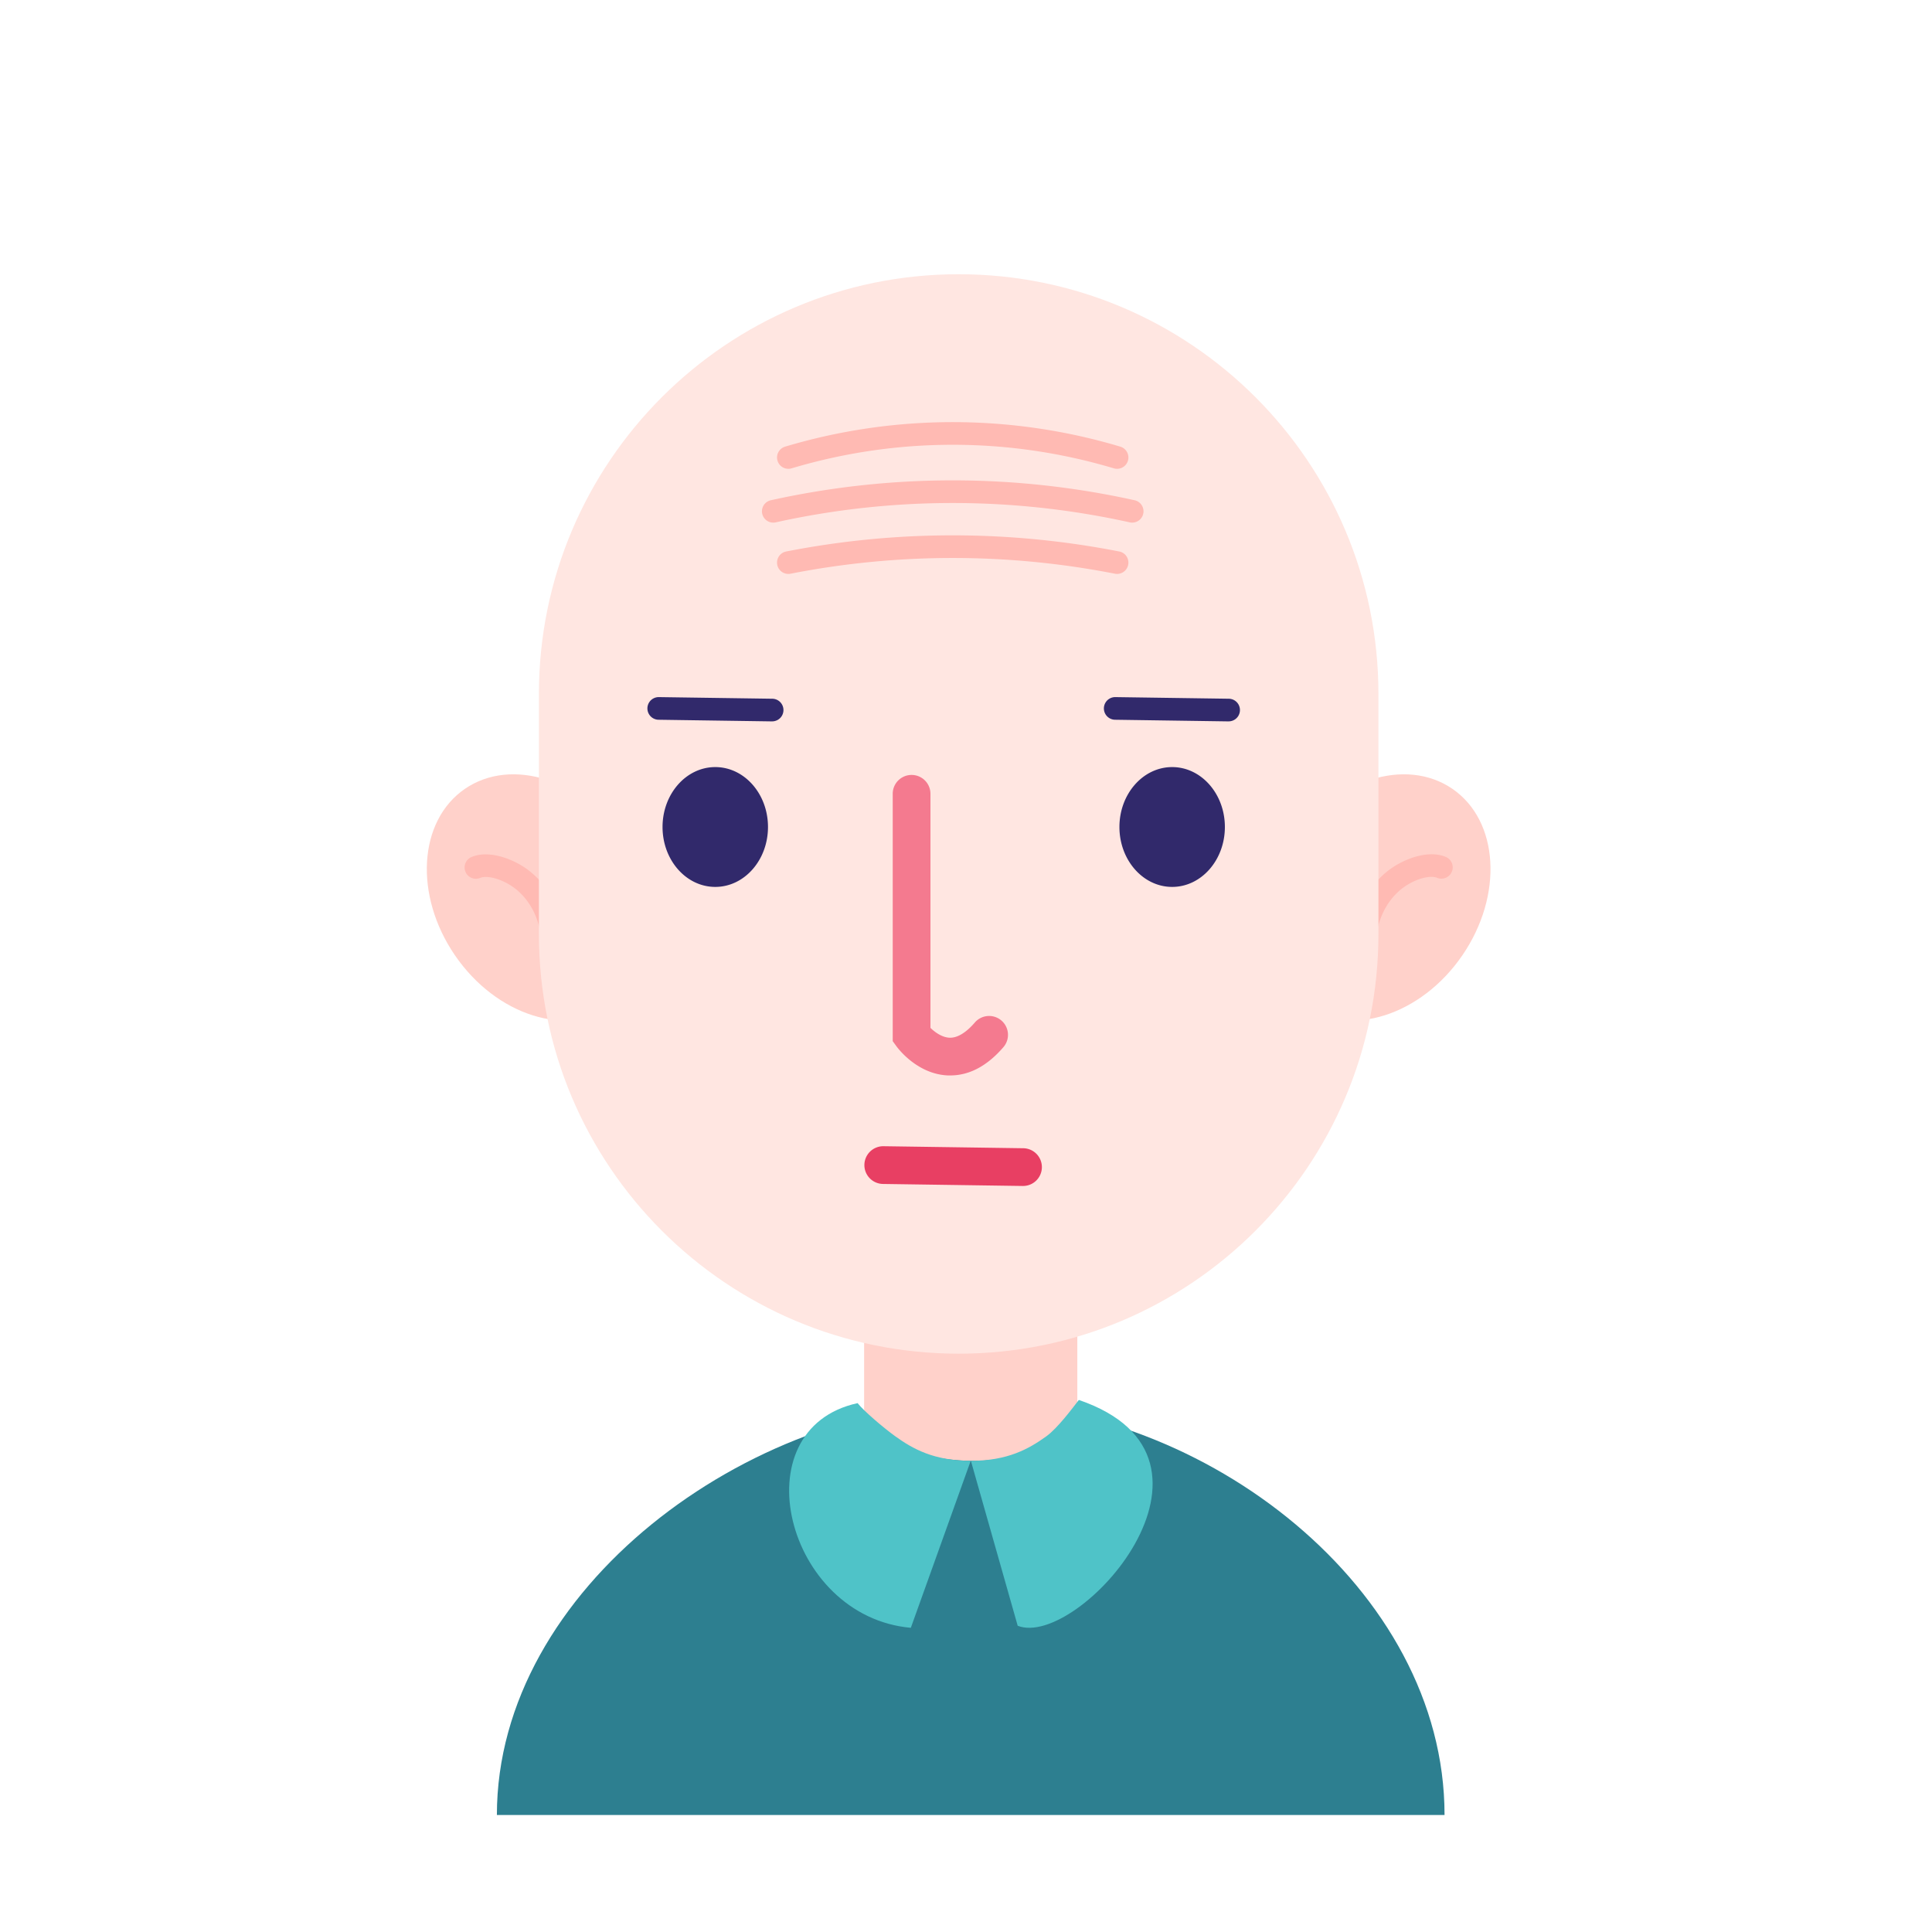 <?xml version="1.0" standalone="no"?><!DOCTYPE svg PUBLIC "-//W3C//DTD SVG 1.1//EN" "http://www.w3.org/Graphics/SVG/1.1/DTD/svg11.dtd"><svg class="icon" width="200px" height="200.00px" viewBox="0 0 1024 1024" version="1.1" xmlns="http://www.w3.org/2000/svg"><path d="M685.54 444.94c-21.82 31.78-19.48 71.31 5.24 88.28s62.45 5 84.27-26.83 19.48-71.32-5.24-88.29-62.45-4.95-84.27 26.84z" fill="#FFD1CA" /><path d="M723.48 516.87a6 6 0 0 1-6-5.34c-3.47-31.48 12.93-46.45 20.14-51.43 8.14-5.61 20.22-9.6 28.85-5.84a6 6 0 0 1-4.79 11c-3.14-1.37-10.45 0-17.25 4.71-5.43 3.75-17.78 15.18-15 40.23a6 6 0 0 1-5.31 6.62 4.87 4.87 0 0 1-0.64 0.05z" fill="#FFBAB3" /><path d="M330.69 444.94c21.82 31.78 19.47 71.31-5.25 88.28s-62.45 5-84.27-26.83-19.47-71.32 5.25-88.29 62.44-4.95 84.27 26.84z" fill="#FFD1CA" /><path d="M292.75 516.87a5 5 0 0 1-0.67 0 6 6 0 0 1-5.31-6.62c2.77-25-9.58-36.48-15-40.23-6.8-4.69-14.11-6.08-17.24-4.71a6 6 0 0 1-4.79-11c8.63-3.76 20.71 0.23 28.85 5.84 7.21 5 23.6 19.95 20.13 51.43a6 6 0 0 1-5.97 5.29z" fill="#FFBAB3" /><path d="M765.64 962c0-120.29-127.9-217.83-248.08-218.31-120.17 0.48-254.2 98-254.2 218.31z" fill="#2D7F90" /><path d="M571 755.92s-21.28 18.37-55 18.37c-36.75 0-58-18.37-58-18.37V646.83h113z" fill="#FFD1CA" /><path d="M730.6 495c0 122.87-99.62 222.48-222.49 222.48S285.63 617.87 285.63 495V367.84c0-122.87 99.61-222.49 222.48-222.49C631 145.35 730.6 245 730.6 367.84z" fill="#FFE6E1" /><path d="M503.69 570h-1.29c-16.07-0.68-26.22-14-27.33-15.54l-1.91-2.63v-131.1a10 10 0 0 1 20 0V544.8c2.33 2.26 6.13 5.07 10.16 5.21s8.6-2.55 13.31-8a10 10 0 1 1 15.12 13.09c-8.56 9.9-18 14.9-28.06 14.9z" fill="#F47A8F" /><path d="M593.32 438.32c0 17.54 12.52 31.76 27.95 31.76s27.94-14.22 27.94-31.76-12.51-31.75-27.94-31.75-27.95 14.22-27.95 31.75zM351.16 438.32c0 17.54 12.51 31.76 27.95 31.76s27.94-14.22 27.94-31.76-12.51-31.75-27.94-31.75-27.95 14.22-27.95 31.75zM409.21 382.35h-0.09l-60.07-0.87a6 6 0 1 1 0.18-12l60.06 0.86a6 6 0 0 1-0.08 12zM651.11 382.35H651l-60-0.87a6 6 0 0 1 0.17-12l60.07 0.86a6 6 0 0 1-0.08 12z" fill="#31296B" /><path d="M542.19 628.59H542l-74-1.07a10 10 0 1 1 0.29-20l74 1.07a10 10 0 0 1-0.14 20z" fill="#E83F63" /><path d="M592.08 248.48a6 6 0 0 1-1.72-0.25 298.13 298.13 0 0 0-170.79 0 6 6 0 1 1-3.44-11.5 310.17 310.17 0 0 1 177.66 0 6 6 0 0 1-1.71 11.75zM600.08 277a6.46 6.46 0 0 1-1.3-0.14 434.25 434.25 0 0 0-187.63 0 6 6 0 1 1-2.59-11.72 446.27 446.27 0 0 1 192.81 0 6 6 0 0 1-1.29 11.86zM417.85 304.19a6 6 0 0 1-1.15-11.89 459.48 459.48 0 0 1 176.53 0 6 6 0 0 1-2.31 11.78 447.31 447.31 0 0 0-171.92 0 6.48 6.48 0 0 1-1.15 0.11z" fill="#FFBAB3" /><path d="M539.4 861.69C571.27 874.3 662.53 773 571.8 742c-3.25 4.21-11.21 14.94-17.21 19.26-9.28 6.69-20.53 13-40 13zM482.76 862.77c-66.49-5.9-90.88-105.41-28.21-119.08 3.26 4.2 13.95 13.24 19.95 17.56 9.28 6.69 20.53 13 40 13z" fill="#4FC3C8" /></svg>